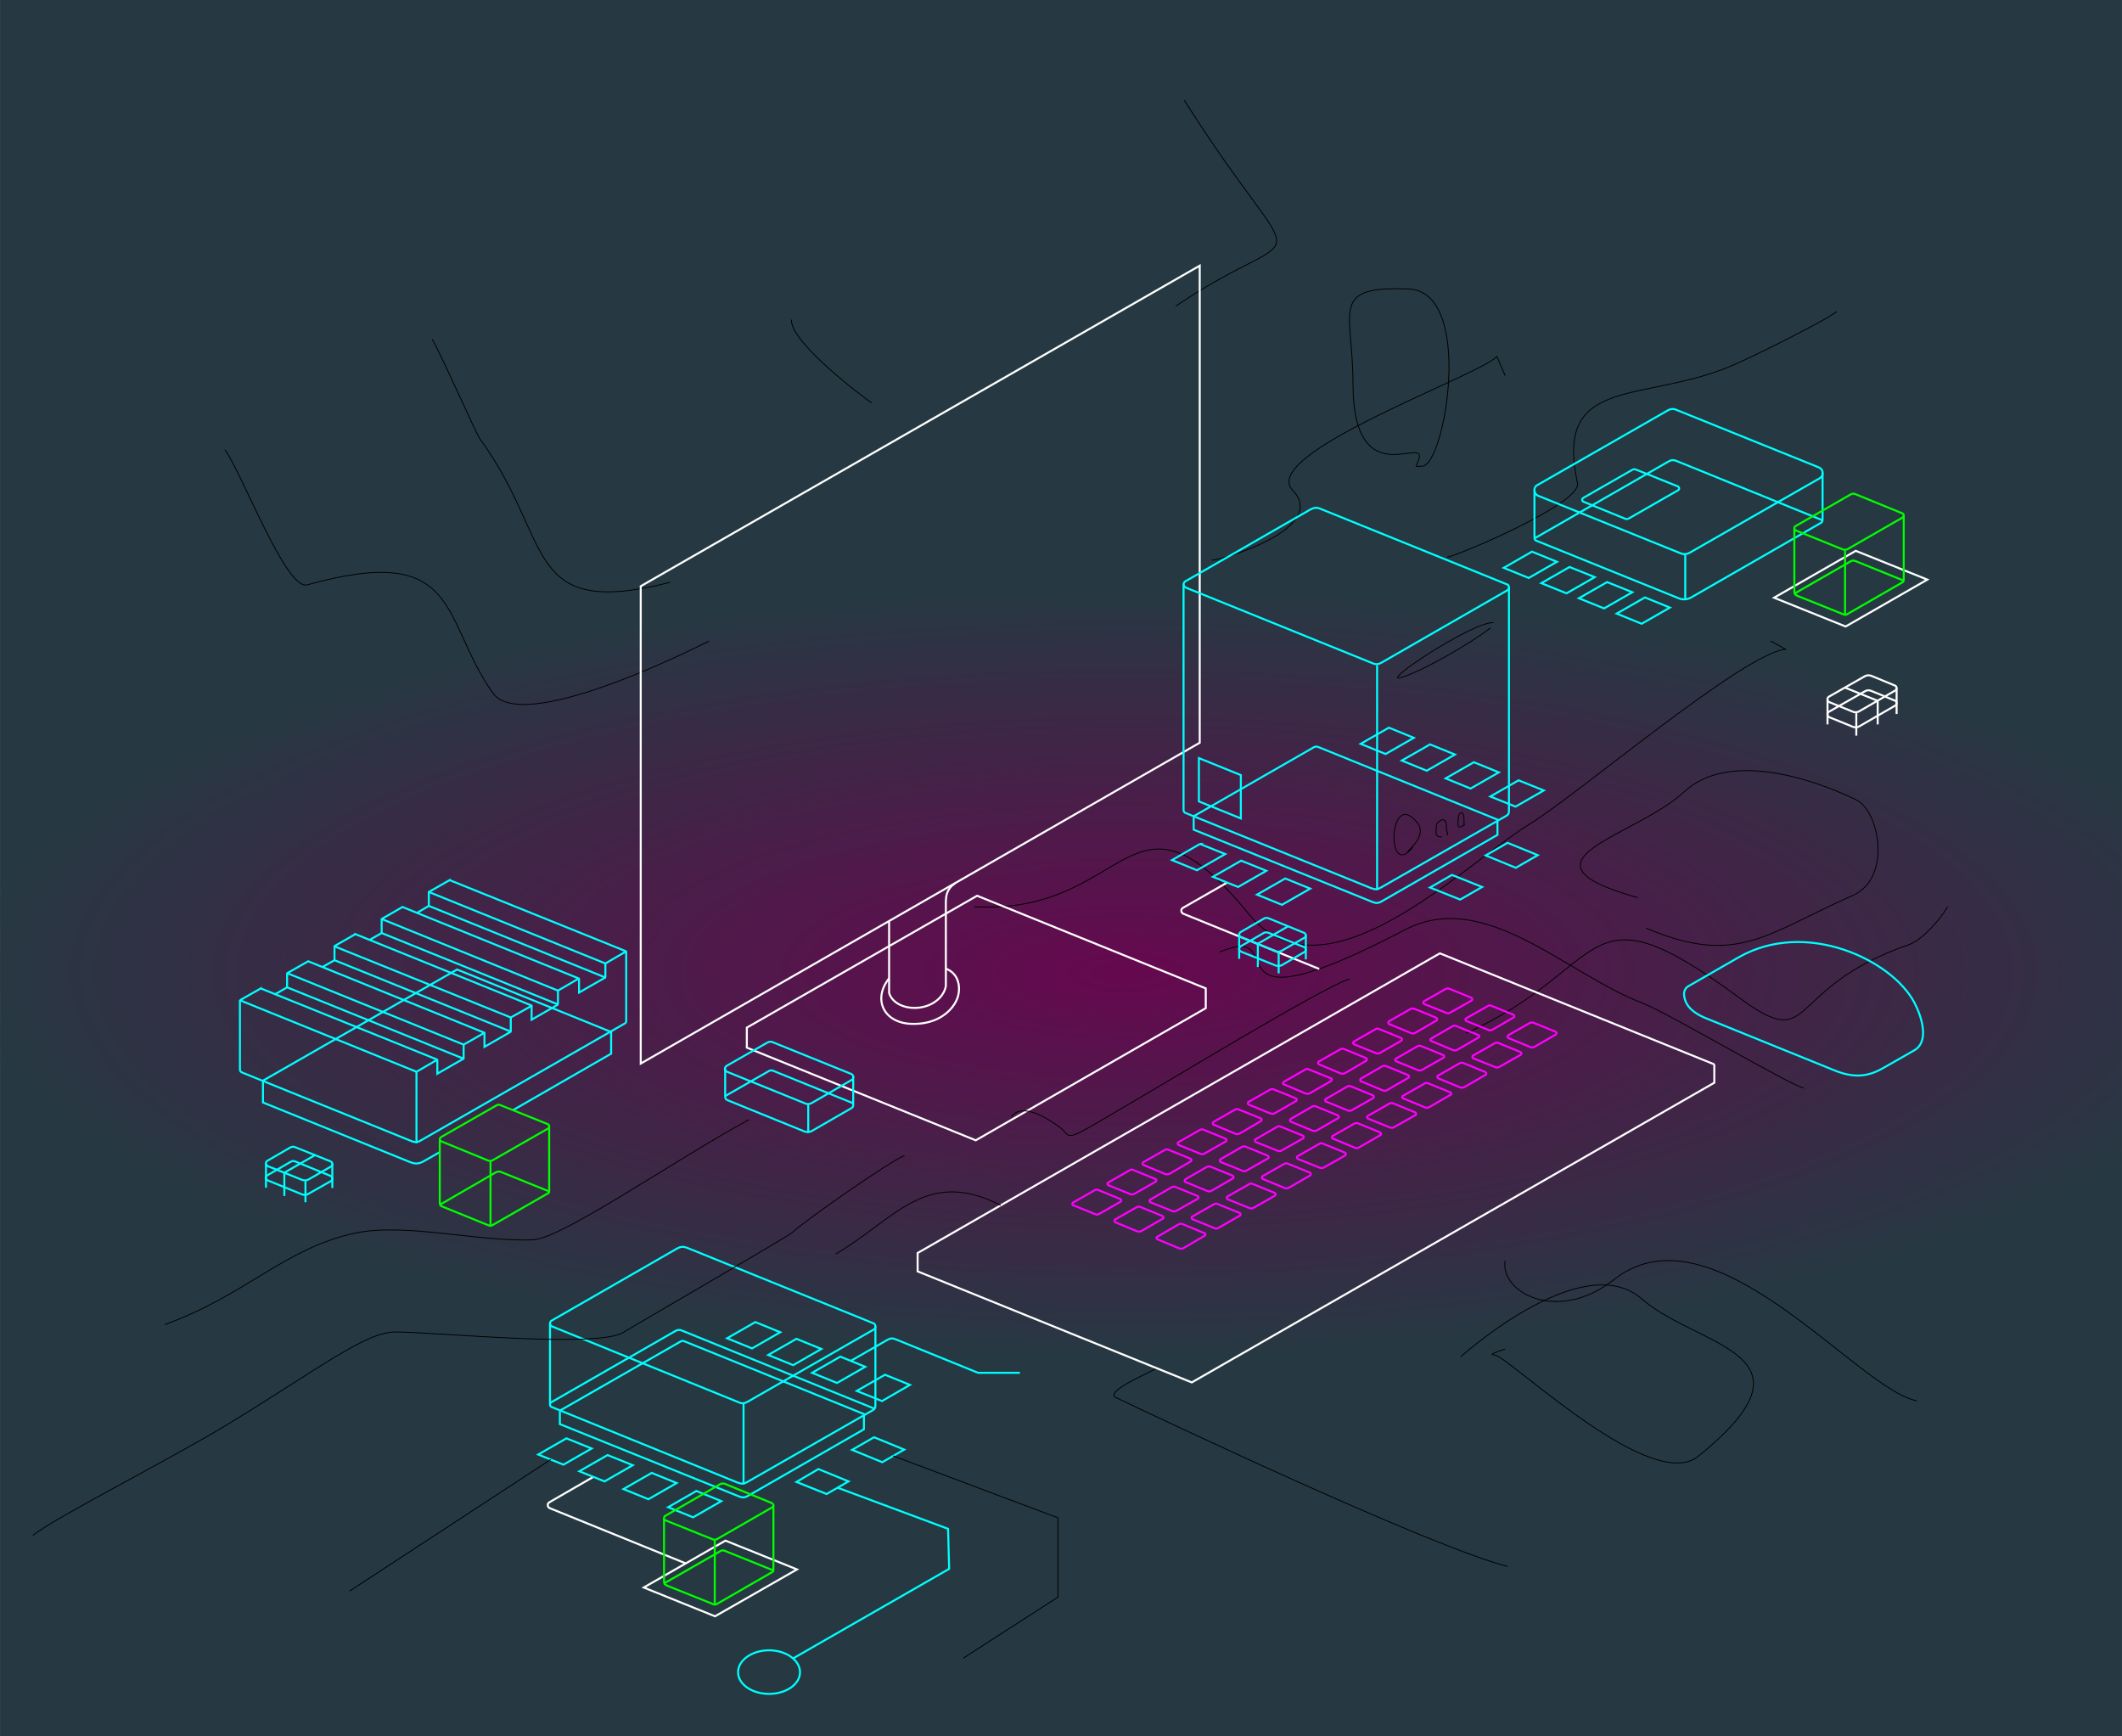 <?xml version="1.0" encoding="UTF-8"?>
<!DOCTYPE svg PUBLIC "-//W3C//DTD SVG 1.0//EN" "http://www.w3.org/TR/2001/REC-SVG-20010904/DTD/svg10.dtd">
<!-- Creator: CorelDRAW X8 -->
<svg xmlns="http://www.w3.org/2000/svg" xml:space="preserve" width="582.083mm" height="476.25mm" version="1.0" style="shape-rendering:geometricPrecision; text-rendering:geometricPrecision; image-rendering:optimizeQuality; fill-rule:evenodd; clip-rule:evenodd"
viewBox="0 0 7740 6333"
 xmlns:xlink="http://www.w3.org/1999/xlink">
 <rect x="0" y="0" width="7740" height="6333" fill="#808080" stroke="none"/>
 <defs>
  <style type="text/css">
   <![CDATA[
    .str4 {stroke:lime;stroke-width:7.326}
    .str3 {stroke:aqua;stroke-width:7.326}
    .str5 {stroke:fuchsia;stroke-width:7.326}
    .str1 {stroke:white;stroke-width:7.326}
    .str2 {stroke:white;stroke-width:7.326}
    .str0 {stroke:black;stroke-width:3.166}
    .fil1 {fill:none}
    .fil0 {fill:url(#id0)}
   ]]>
  </style>
  <radialGradient id="id0" gradientUnits="userSpaceOnUse" gradientTransform="matrix(1.053 -0 -0 0.35 -216 2306)" cx="4102.32" cy="3546.43" r="4023.75" fx="4102.32" fy="3546.43">
   <stop offset="0" style="stop-opacity:1; stop-color:#66084F"/>
   <stop offset="1" style="stop-opacity:1; stop-color:#263942"/>
  </radialGradient>
 </defs>
 <g id="Camada_x0020_1">
  <path class="fil0" d="M0 0l7740 0 0 6333 -7740 0 0 -6333z"/>
  <path class="fil1 str0" d="M3554 3307c568,32 565,-508 1002,28 276,339 784,-183 1026,-331 170,-104 780,-623 931,-636l-54 -30"/>
  <path class="fil1 str0" d="M4219 4990c7,2 -196,84 -149,107 169,81 1154,547 1429,616"/>
  <path class="fil1 str0" d="M5490 4598c-19,117 193,230 397,69 362,-286 889,402 1105,442"/>
  <path class="fil1 str0" d="M5328 4948c129,-111 476,-371 660,-211 206,180 675,195 207,574 -166,135 -648,-322 -736,-367 -9,-5 -45,2 31,-24"/>
  <path class="fil1 str0" d="M5348 3768c533,-241 416,-557 996,-129 283,208 156,-34 620,-194 46,-16 114,-92 140,-138"/>
  <path class="fil1 str0" d="M5974 3274c-481,-135 -8,-221 169,-386 158,-147 457,-54 627,29 86,41 131,286 -12,349 -314,138 -421,261 -754,119"/>
  <path class="fil1 str0" d="M2586 2338c-78,40 -682,339 -788,190 -192,-269 -111,-553 -677,-395 -78,22 -237,-406 -301,-493"/>
  <path class="fil1 str0" d="M2444 2124c-542,137 -421,-151 -694,-524 -14,-20 -144,-314 -174,-363"/>
  <path class="fil1 str0" d="M3179 1469c-32,-21 -299,-223 -292,-303"/>
  <path class="fil1 str0" d="M4420 2043c28,2 430,-114 295,-255 -127,-133 684,-419 745,-488l30 70"/>
  <path class="fil1 str0" d="M5168 1693c66,-135 -233,139 -233,-296 0,-264 -89,-355 204,-343 239,11 132,640 50,646 -22,1 -27,5 -21,-7z"/>
  <path class="fil1 str0" d="M5278 2033c76,-21 492,-201 476,-271 -87,-400 242,-287 574,-433 65,-28 328,-158 372,-193"/>
  <path class="fil1 str0" d="M4289 1116c496,-334 473,-50 31,-750"/>
  <path class="fil1 str0" d="M4449 3472c279,-115 -89,319 676,-81 291,-152 588,162 867,268 90,34 554,309 588,309"/>
  <path class="fil1 str0" d="M2733 4083c-265,143 -682,434 -789,439 -200,8 -468,-64 -651,-24 -255,55 -396,226 -692,333"/>
  <path class="fil1 str1" d="M3564 3267l-840 481 0 73 835 338 839 -482 0 -72 -834 -338z"/>
  <path class="fil1 str1" d="M6253 3882l0 67 -1906 1093 -1000 -405 0 -67 1905 -1093 1001 405z"/>
  <path class="fil1 str2" d="M2337 3879l2039 -1170 0 -1740 -2039 1169 0 1741z"/>
  <path class="fil1 str3" d="M2469 4554l-456 262c-5,2 -7,7 -7,12 1,5 4,9 8,10l684 278c10,4 19,2 28,-3l461 -264c4,-2 7,-7 6,-12 0,-5 -3,-9 -8,-11l-679 -275c-14,-5 -23,-5 -37,3z"/>
  <path class="fil1 str3" d="M2006 4828l0 291c0,6 0,11 7,13l679 276c14,5 22,4 34,-3l458 -262c8,-5 9,-9 9,-18l0 -288"/>
  <path class="fil1 str3" d="M2377 5372l-103 59 91 37 103 -59 -91 -37z"/>
  <path class="fil1 str3" d="M2540 5438l-103 59 91 37 103 -59 -91 -37z"/>
  <path class="fil1 str3" d="M2755 4822l-103 59 91 37 103 -59 -91 -37z"/>
  <path class="fil1 str3" d="M2905 4883l-103 59 91 37 103 -59 -91 -37z"/>
  <path class="fil1 str3" d="M3065 4948l-103 59 91 37 103 -59 -91 -37z"/>
  <path class="fil1 str3" d="M3228 5014l-103 59 92 37 102 -59 -91 -37z"/>
  <path class="fil1 str3" d="M2712 5121l0 293"/>
  <path class="fil1 str3" d="M3055 5426l403 150 4 146 -570 327"/>
  <path class="fil1 str3" d="M2985 5358l-80 47 110 44 80 -46 -110 -45z"/>
  <path class="fil1 str3" d="M2042 5147l0 47 649 262c23,10 28,5 49,-7l411 -236 0 -51"/>
  <path class="fil1 str3" d="M3155 5159l-659 -267c-5,-2 -9,-2 -14,1l-440 252"/>
  <path class="fil1 str1" d="M2501 5702l-495 -201c-10,-4 -11,-17 -2,-22l161 -93"/>
  <path class="fil1 str1" d="M2646 5619l-298 171 260 105 299 -171 -261 -105z"/>
  <path class="fil1 str3" d="M2066 5246l-103 59 92 37 103 -59 -92 -37z"/>
  <path class="fil1 str3" d="M2216 5307l-103 59 92 37 103 -59 -92 -37z"/>
  <path class="fil1 str3" d="M3104 4963l134 -77c10,-5 16,-6 27,-2l300 122c2,1 3,1 5,1l150 0"/>
  <path class="fil1 str3" d="M3188 5242l-80 46 110 45 80 -46 -110 -45z"/>
  <path class="fil1 str3" d="M2805 6019c-62,0 -113,36 -113,80 0,44 51,79 113,79 62,0 113,-35 113,-79 0,-44 -51,-80 -113,-80z"/>
  <path class="fil1 str4" d="M2627 5413l-201 116c-3,2 -4,5 -4,8 0,4 2,7 5,8l172 69c5,3 12,2 17,-1l200 -115c3,-2 5,-5 5,-9 -1,-3 -3,-6 -6,-7l-171 -70c-6,-2 -11,-2 -17,1z"/>
  <path class="fil1 str4" d="M2819 5727l-176 -71c-5,-2 -10,-2 -15,1l-204 117"/>
  <path class="fil1 str4" d="M2422 5537l0 230c0,10 2,12 13,17l167 67c4,2 7,2 11,0l198 -114c7,-4 10,-4 10,-12l0 -236"/>
  <path class="fil1 str4" d="M2607 5618l0 235"/>
  <path class="fil1 str3" d="M3190 5138l-705 -286c-6,-2 -13,-2 -19,1l-460 264"/>
  <path class="fil1 str3" d="M2227 3763l-560 -227 -709 406"/>
  <path class="fil1 str3" d="M1640 3210l-74 42c-2,2 -3,1 0,2l642 260 74 -43c2,-1 2,-1 0,-2l-642 -259z"/>
  <path class="fil1 str3" d="M1564 3253l0 51 641 260c3,1 3,2 3,-1l0 -49"/>
  <path class="fil1 str3" d="M1468 3308l-73 42c-4,2 -4,2 0,3l640 260 74 -43c3,-1 3,-1 0,-2l-641 -260z"/>
  <path class="fil1 str3" d="M1392 3352l0 51 642 260c2,1 1,1 1,-1l0 -49"/>
  <path class="fil1 str3" d="M1296 3407l-75 43c-2,1 -2,1 0,2l642 259 75 -42c2,-1 2,-1 0,-2l-642 -260z"/>
  <path class="fil1 str3" d="M1220 3451l0 51 642 260c1,1 1,1 1,-1l0 -50"/>
  <path class="fil1 str3" d="M1124 3506l-74 42c-3,2 -3,1 -1,2l642 260 74 -42c3,-2 3,-1 0,-2l-641 -260z"/>
  <path class="fil1 str3" d="M1047 3550l0 51 643 260c1,0 1,1 1,-2l0 -49"/>
  <path class="fil1 str3" d="M951 3605l-74 42c-2,1 -2,1 0,2l642 260 74 -43c2,-1 2,-1 0,-2l-642 -259z"/>
  <path class="fil1 str3" d="M1519 4169l0 -260"/>
  <path class="fil1 str3" d="M875 3648l0 253c0,7 4,9 11,12l615 249c11,4 20,6 31,-1l743 -426c6,-3 9,-4 9,-11l0 -254"/>
  <path class="fil1 str3" d="M1691 3861l-96 55 0 -51"/>
  <path class="fil1 str3" d="M1863 3763l-96 55 0 -52"/>
  <path class="fil1 str3" d="M2035 3664l-96 55 0 -51"/>
  <path class="fil1 str3" d="M2208 3565l-96 55 0 -51"/>
  <path class="fil1 str3" d="M959 3939l0 82 538 218c19,7 31,6 49,-4l58 -33m267 -153l358 -206 0 -82"/>
  <path class="fil1 str3" d="M1564 3304l-44 26m-128 73l-44 25m-128 74l-44 25m-129 74l-43 25"/>
  <g id="_1000024528">
   <path class="fil1 str1" d="M6918 2509l0 95"/>
   <path class="fil1 str1" d="M6801 2467l-130 74c-4,3 -6,6 -5,11 0,4 3,7 7,9l86 35c7,3 17,2 23,-2l130 -75c4,-2 6,-6 6,-10 0,-4 -3,-8 -7,-9l-85 -35c-9,-3 -17,-3 -25,2z"/>
   <path class="fil1 str1" d="M6849 2556l-119 -48"/>
   <path class="fil1 str1" d="M6849 2556l0 86"/>
   <path class="fil1 str1" d="M6771 2601l0 82"/>
   <path class="fil1 str1" d="M6666 2552l0 90"/>
   <path class="fil1 str1" d="M6801 2522l-130 74c-4,2 -6,6 -5,11 0,4 3,7 7,9l86 35c7,3 17,2 23,-2l130 -75c4,-2 6,-6 6,-10 0,-4 -3,-8 -7,-9l-85 -35c-9,-4 -17,-3 -25,2z"/>
  </g>
  <path class="fil1 str4" d="M1810 4032l-201 115c-3,2 -5,5 -5,9 0,3 2,6 6,7l171 70c6,2 12,1 17,-2l201 -115c3,-2 4,-5 4,-8 0,-4 -2,-7 -5,-8l-172 -69c-5,-3 -11,-2 -16,1z"/>
  <path class="fil1 str4" d="M2002 4345l-176 -71c-5,-2 -11,-1 -16,1l-204 118"/>
  <path class="fil1 str4" d="M1604 4156l0 229c0,11 2,13 13,17l167 68c4,1 8,1 11,-1l199 -114c3,-2 6,-3 7,-4 2,-2 2,-4 2,-8l0 -235"/>
  <path class="fil1 str4" d="M1789 4236l0 235"/>
  <path class="fil1 str3" d="M6083 1497l-475 272c-8,4 -12,12 -11,20 1,9 6,16 13,19l520 210c12,5 22,4 33,-2l475 -272c7,-4 11,-12 10,-20 0,-9 -5,-15 -13,-19l-520 -210c-11,-5 -22,-4 -32,2z"/>
  <path class="fil1 str3" d="M6646 1897l-534 -217c-8,-3 -17,-2 -24,2l-488 280"/>
  <path class="fil1 str3" d="M5597 1789l0 170c0,12 4,12 14,16l512 207c13,6 31,5 44,-2l468 -269c12,-6 13,-8 13,-21l0 -166"/>
  <path class="fil1 str3" d="M6147 2025l0 158"/>
  <path class="fil1 str3" d="M5953 1714l-178 102c-3,2 -4,4 -4,7 0,3 2,6 5,7l152 62c5,2 10,1 15,-2l178 -102c2,-1 4,-4 4,-7 -1,-3 -2,-6 -5,-7l-152 -61c-5,-2 -10,-2 -15,1z"/>
  <path class="fil1 str3" d="M5588 2012l-103 59 91 37 103 -59 -91 -37z"/>
  <path class="fil1 str1" d="M6769 2009l-298 171 261 105 298 -171 -261 -105z"/>
  <path class="fil1 str4" d="M6751 1803l-202 116c-3,2 -4,5 -4,8 0,4 2,6 6,8l171 69c6,2 12,1 17,-1l200 -115c3,-2 5,-5 5,-9 0,-3 -2,-6 -6,-7l-171 -70c-5,-2 -11,-2 -16,1z"/>
  <path class="fil1 str4" d="M6942 2117l-175 -71c-6,-2 -11,-2 -16,1l-204 117"/>
  <path class="fil1 str4" d="M6545 1927l0 230c0,10 2,12 13,17l167 67c4,2 8,2 11,0l198 -114c7,-4 10,-5 10,-12l0 -236"/>
  <path class="fil1 str4" d="M6730 2008l0 234"/>
  <path class="fil1 str3" d="M5725 2068l-103 59 92 37 103 -59 -92 -37z"/>
  <path class="fil1 str3" d="M5862 2123l-103 59 92 37 103 -59 -92 -37z"/>
  <path class="fil1 str3" d="M6000 2179l-103 59 91 37 103 -59 -91 -37z"/>
  <path class="fil1 str0" d="M3258 5310l601 226 0 289 -346 223"/>
  <path class="fil1 str0" d="M2009 5323l-734 480"/>
  <path class="fil1 str3" d="M4780 1858l-456 262c-5,3 -7,7 -7,12 1,5 4,9 8,11l684 277c10,4 19,3 28,-2l461 -265c4,-2 7,-7 6,-12 0,-4 -3,-9 -8,-10l-679 -275c-14,-6 -23,-5 -37,2z"/>
  <path class="fil1 str3" d="M4317 2132l0 819c0,6 0,11 7,14l679 275c14,5 22,4 34,-3l458 -262c8,-5 9,-9 9,-18l0 -816"/>
  <path class="fil1 str3" d="M4688 3204l-103 59 91 37 103 -59 -91 -37z"/>
  <path class="fil1 str3" d="M5066 2654l-103 59 91 37 103 -59 -91 -37z"/>
  <path class="fil1 str3" d="M5216 2715l-103 59 91 37 103 -59 -91 -37z"/>
  <path class="fil1 str3" d="M5376 2780l-103 59 91 37 103 -59 -91 -37z"/>
  <path class="fil1 str3" d="M5539 2846l-103 59 92 37 103 -59 -92 -37z"/>
  <path class="fil1 str3" d="M5023 2426l0 820"/>
  <path class="fil1 str3" d="M5296 3191l-80 46 110 44 80 -46 -110 -44z"/>
  <path class="fil1 str3" d="M4354 2979l0 47 648 262c23,10 28,5 49,-7l411 -236 0 -51"/>
  <path class="fil1 str3" d="M5466 2991l-659 -267c-4,-2 -9,-1 -14,1l-439 252"/>
  <path class="fil1 str1" d="M4812 3534l-495 -201c-10,-4 -11,-17 -2,-22l161 -92"/>
  <path class="fil1 str3" d="M4377 3078l-102 59 91 37 103 -59 -92 -37z"/>
  <path class="fil1 str3" d="M4527 3139l-103 59 92 37 103 -59 -92 -37z"/>
  <path class="fil1 str3" d="M5499 3074l-80 46 110 45 80 -46 -110 -45z"/>
  <path class="fil1 str0" d="M5437 2290c-69,53 -239,154 -326,181 -86,26 264,-206 337,-200"/>
  <path class="fil1 str0" d="M5153 3090c-99,125 -88,-219 16,-90 34,42 -16,86 -35,107"/>
  <path class="fil1 str0" d="M5259 3053c-27,0 -21,-16 -19,-47 0,-4 39,-43 36,17 -1,8 11,21 0,22"/>
  <path class="fil1 str0" d="M5339 3010c-27,17 -21,-3 -19,-32 0,-12 23,-35 20,25 0,6 5,3 -1,7z"/>
  <path class="fil1 str3" d="M2798 3803l-147 84c-5,3 -7,7 -7,12 1,5 4,9 8,10l286 116c7,3 14,2 21,-1l147 -85c9,-5 8,-18 -1,-22l-287 -116c-7,-3 -13,-2 -20,2z"/>
  <path class="fil1 str3" d="M3112 4024l-293 -119c-5,-2 -10,-1 -14,1l-159 91"/>
  <path class="fil1 str3" d="M2645 3897l0 101c0,6 1,11 7,14l283 115c9,3 18,2 26,-2l144 -83c4,-2 7,-6 7,-11l0 -107"/>
  <path class="fil1 str3" d="M2948 4029l0 103"/>
  <g id="_835479360">
   <path class="fil1 str3" d="M4520 3408l0 89"/>
   <path class="fil1 str3" d="M4629 3350l127 52c8,3 10,14 2,18l-82 47c-8,5 -17,5 -24,2l-125 -51c-9,-3 -10,-14 -1,-19l83 -48c9,-5 12,-4 20,-1z"/>
   <path class="fil1 str3" d="M4588 3442l111 -64"/>
   <path class="fil1 str3" d="M4588 3442l0 85"/>
   <path class="fil1 str3" d="M4664 3473l0 77"/>
   <path class="fil1 str3" d="M4763 3410l0 89"/>
   <path class="fil1 str3" d="M4629 3403l127 51c8,3 10,14 2,18l-82 48c-8,4 -17,4 -24,1l-125 -50c-9,-4 -10,-15 -1,-20l83 -48c9,-4 12,-3 20,0z"/>
  </g>
  <path class="fil1 str3" d="M4526 2827l0 158 -153 -62 0 -158 153 62z"/>
  <g id="_843845616">
   <path class="fil1 str3" d="M970 4243l0 89"/>
   <path class="fil1 str3" d="M1079 4185l127 51c7,3 9,14 2,18l-83 48c-7,4 -16,4 -24,1l-125 -50c-8,-4 -9,-15 0,-20l83 -48c8,-4 12,-3 20,0z"/>
   <path class="fil1 str3" d="M1037 4277l112 -64"/>
   <path class="fil1 str3" d="M1037 4277l0 85"/>
   <path class="fil1 str3" d="M1114 4308l0 77"/>
   <path class="fil1 str3" d="M1212 4244l0 89"/>
   <path class="fil1 str3" d="M1079 4237l127 52c7,3 9,14 2,18l-83 47c-7,5 -16,5 -24,2l-125 -51c-8,-3 -9,-14 0,-19l83 -48c8,-5 12,-4 20,-1z"/>
  </g>
  <g id="_843847984">
   <path class="fil1 str5" d="M5286 3606l81 33c4,2 4,8 1,10l-78 44c-5,3 -10,3 -15,1l-80 -32c-4,-2 -5,-8 -1,-10l79 -45c4,-2 8,-3 13,-1z"/>
   <path class="fil1 str5" d="M5158 3679l81 33c4,2 4,8 1,10l-78 45c-5,3 -10,3 -15,1l-80 -33c-4,-1 -5,-7 -1,-10l79 -45c4,-2 8,-2 13,-1z"/>
   <path class="fil1 str5" d="M5030 3753l81 33c4,2 4,7 0,10l-77 44c-5,3 -10,3 -15,1l-80 -32c-4,-2 -5,-8 -1,-10l79 -45c4,-3 8,-3 13,-1z"/>
   <path class="fil1 str5" d="M4902 3826l81 33c4,2 4,8 0,10l-77 45c-5,2 -10,3 -16,1l-79 -33c-4,-2 -5,-8 -1,-10l79 -45c4,-2 8,-3 13,-1z"/>
   <path class="fil1 str5" d="M4773 3900l82 33c4,1 4,7 0,10l-77 44c-5,3 -10,3 -16,1l-79 -33c-4,-1 -5,-7 -1,-9l79 -45c4,-3 8,-3 12,-1z"/>
   <path class="fil1 str5" d="M4645 3973l82 33c4,2 4,8 0,10l-77 44c-5,3 -10,3 -16,1l-79 -32c-4,-2 -5,-8 -1,-10l79 -45c4,-2 8,-3 12,-1z"/>
   <path class="fil1 str5" d="M4517 4046l82 33c4,2 4,8 0,10l-77 45c-5,3 -10,3 -16,1l-79 -33c-4,-1 -5,-7 -1,-10l79 -45c4,-2 8,-2 12,-1z"/>
   <path class="fil1 str5" d="M4389 4120l81 33c5,2 5,7 1,10l-77 44c-5,3 -10,3 -16,1l-79 -32c-4,-2 -5,-8 -1,-10l79 -45c4,-2 8,-3 12,-1z"/>
   <path class="fil1 str5" d="M4261 4193l81 33c5,2 5,8 1,10l-77 45c-5,2 -10,3 -16,1l-79 -33c-4,-2 -5,-7 -1,-10l79 -45c4,-2 8,-3 12,-1z"/>
   <path class="fil1 str5" d="M4133 4267l81 33c5,1 5,7 1,10l-77 44c-5,3 -10,3 -16,1l-79 -32c-5,-2 -5,-8 -1,-10l79 -45c4,-3 8,-3 12,-1z"/>
   <path class="fil1 str5" d="M4005 4340l81 33c5,2 5,8 1,10l-77 44c-5,3 -11,4 -16,1l-79 -32c-5,-2 -5,-8 -1,-10l79 -45c4,-2 8,-3 12,-1z"/>
  </g>
  <g id="_843868560">
   <path class="fil1 str5" d="M5439 3668l81 33c5,2 5,8 1,10l-78 45c-4,2 -10,3 -15,0l-79 -32c-5,-2 -5,-8 -1,-10l79 -45c3,-2 8,-3 12,-1z"/>
   <path class="fil1 str5" d="M5311 3742l81 33c5,1 5,7 1,9l-78 45c-4,3 -10,3 -15,1l-79 -33c-5,-1 -5,-7 -1,-9l78 -45c4,-3 9,-3 13,-1z"/>
   <path class="fil1 str5" d="M5183 3815l81 33c5,2 5,8 1,10l-78 44c-4,3 -10,3 -15,1l-79 -32c-5,-2 -5,-8 -1,-10l78 -45c4,-2 9,-3 13,-1z"/>
   <path class="fil1 str5" d="M5055 3888l81 33c4,2 5,8 1,10l-78 45c-4,3 -10,3 -15,1l-79 -33c-5,-1 -5,-7 -1,-10l78 -45c4,-2 9,-2 13,-1z"/>
   <path class="fil1 str5" d="M4927 3962l81 33c4,2 5,7 1,10l-78 44c-4,3 -10,3 -15,1l-79 -32c-5,-2 -5,-8 -1,-10l78 -45c4,-3 9,-3 13,-1z"/>
   <path class="fil1 str5" d="M4799 4035l81 33c4,2 5,8 1,10l-78 45c-5,2 -10,3 -15,1l-80 -33c-4,-2 -4,-7 0,-10l78 -45c4,-2 9,-3 13,-1z"/>
   <path class="fil1 str5" d="M4671 4109l81 33c4,1 5,7 1,10l-78 44c-5,3 -10,3 -15,1l-80 -32c-4,-2 -4,-8 0,-10l78 -45c4,-3 9,-3 13,-1z"/>
   <path class="fil1 str5" d="M4543 4182l81 33c4,2 5,8 1,10l-78 44c-5,3 -10,4 -15,1l-80 -32c-4,-2 -4,-8 0,-10l78 -45c4,-2 9,-3 13,-1z"/>
   <path class="fil1 str5" d="M4415 4255l81 33c4,2 5,8 1,10l-78 45c-5,3 -10,3 -15,1l-80 -33c-4,-1 -4,-7 0,-10l78 -45c4,-2 9,-2 13,-1z"/>
   <path class="fil1 str5" d="M4287 4329l81 33c4,2 5,8 1,10l-78 44c-5,3 -10,3 -15,1l-80 -32c-4,-2 -4,-8 0,-10l78 -45c4,-2 9,-3 13,-1z"/>
   <path class="fil1 str5" d="M4159 4402l81 33c4,2 5,8 1,10l-78 45c-5,2 -10,3 -15,1l-80 -33c-4,-2 -4,-7 -1,-10l79 -45c4,-2 9,-3 13,-1z"/>
  </g>
  <g id="_575361488">
   <path class="fil1 str5" d="M5593 3730l81 33c4,2 5,8 1,10l-78 45c-5,3 -10,3 -15,1l-80 -33c-4,-1 -4,-7 -1,-10l79 -45c4,-2 8,-2 13,-1z"/>
   <path class="fil1 str5" d="M5465 3804l81 33c4,2 5,7 1,10l-78 44c-5,3 -10,3 -15,1l-80 -32c-4,-2 -5,-8 -1,-10l79 -45c4,-3 8,-3 13,-1z"/>
   <path class="fil1 str5" d="M5337 3877l81 33c4,2 5,8 1,10l-78 45c-5,2 -10,3 -15,1l-80 -33c-4,-2 -5,-8 -1,-10l79 -45c4,-2 8,-3 13,-1z"/>
   <path class="fil1 str5" d="M5209 3951l81 33c4,1 5,7 1,9l-78 45c-5,3 -10,3 -15,1l-80 -33c-4,-1 -5,-7 -1,-9l79 -45c4,-3 8,-3 13,-1z"/>
   <path class="fil1 str5" d="M5081 4024l81 33c4,2 5,8 1,10l-78 44c-5,3 -10,3 -15,1l-80 -32c-4,-2 -5,-8 -1,-10l79 -45c4,-2 8,-3 13,-1z"/>
   <path class="fil1 str5" d="M4953 4097l81 33c4,2 5,8 1,10l-78 45c-5,3 -10,3 -15,1l-80 -33c-4,-1 -5,-7 -1,-10l79 -45c4,-2 8,-2 13,-1z"/>
   <path class="fil1 str5" d="M4825 4171l81 33c4,2 4,7 1,10l-78 44c-5,3 -10,3 -15,1l-80 -32c-4,-2 -5,-8 -1,-10l79 -45c4,-3 8,-3 13,-1z"/>
   <path class="fil1 str5" d="M4697 4244l81 33c4,2 4,8 1,10l-78 45c-5,2 -10,3 -15,1l-80 -33c-4,-2 -5,-7 -1,-10l79 -45c4,-2 8,-3 13,-1z"/>
   <path class="fil1 str5" d="M4569 4318l81 33c4,1 4,7 0,10l-77 44c-5,3 -10,3 -16,1l-79 -32c-4,-2 -5,-8 -1,-10l79 -45c4,-3 8,-3 13,-1z"/>
   <path class="fil1 str5" d="M4440 4391l82 33c4,2 4,8 0,10l-77 44c-5,3 -10,4 -16,1l-79 -32c-4,-2 -5,-8 -1,-10l79 -45c4,-2 8,-3 12,-1z"/>
   <path class="fil1 str5" d="M4312 4464l82 34c4,1 4,7 0,9l-77 45c-5,3 -10,3 -16,1l-79 -33c-4,-1 -5,-7 -1,-9l79 -46c4,-2 8,-2 12,-1z"/>
  </g>
  <path class="fil1 str3" d="M6341 3492l-181 104c-22,12 -19,35 -13,53 13,35 48,54 81,67l466 189c63,25 115,25 174,-9l114 -65c55,-31 30,-118 1,-174 -82,-156 -396,-306 -642,-165z"/>
  <path class="fil1 str2" d="M3243 3359l0 263c16,50 89,67 145,44 29,-12 56,-36 62,-70l0 -304c0,-32 7,-52 34,-71"/>
  <path class="fil1 str2" d="M3243 3568c-61,77 -19,161 77,166 37,2 75,-4 109,-23 28,-16 53,-41 64,-73 13,-42 1,-89 -43,-105"/>
  <path class="fil1 str0" d="M120 5600c78,-64 502,-278 715,-408 337,-206 499,-334 607,-334 146,0 734,60 831,2 43,-27 603,-351 617,-365 39,-38 361,-264 409,-280"/>
  <path class="fil1 str0" d="M3650 4396c-273,-140 -387,52 -602,178"/>
  <path class="fil1 str0" d="M3689 4073c37,-52 128,2 176,38 41,31 15,55 135,-15 260,-150 834,-502 923,-525"/>
 </g>
</svg>
